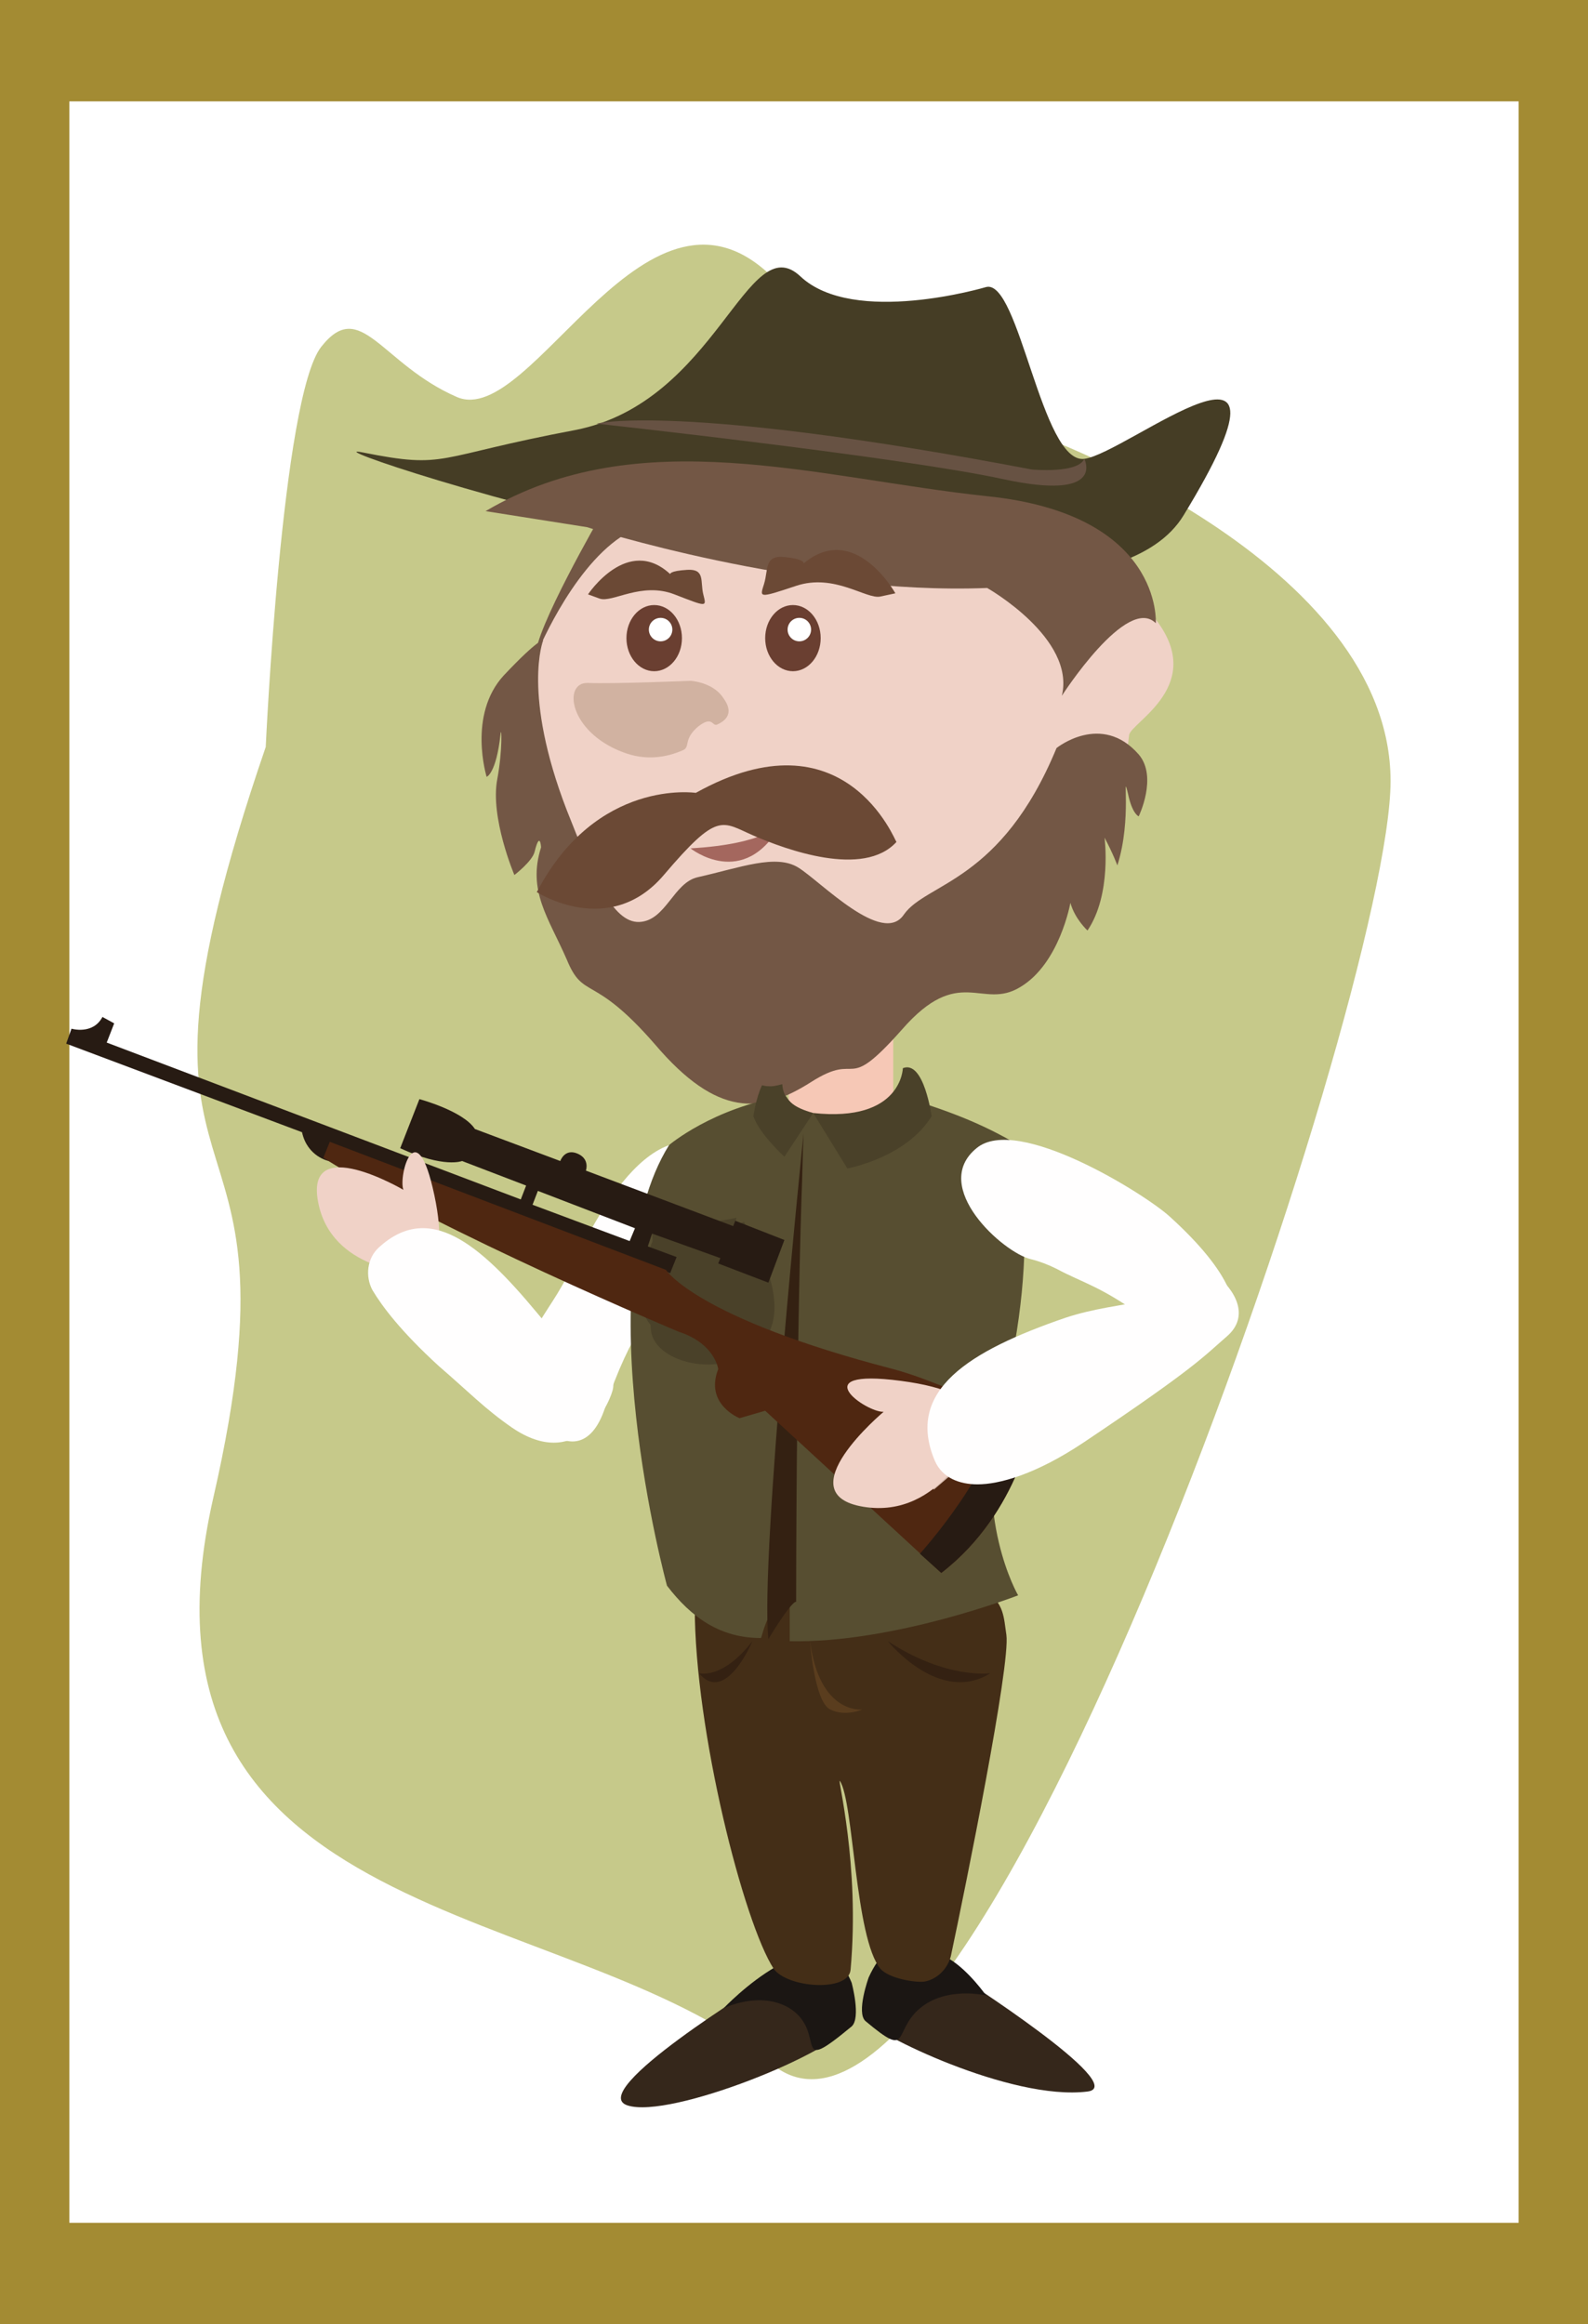 <?xml version="1.0" encoding="utf-8"?>
<!-- Generator: Adobe Illustrator 19.0.0, SVG Export Plug-In . SVG Version: 6.00 Build 0)  -->
<svg version="1.1" id="Layer_1" xmlns="http://www.w3.org/2000/svg" xmlns:xlink="http://www.w3.org/1999/xlink" x="0px" y="0px"
	 viewBox="0 0 148.8 217.8" style="enable-background:new 0 0 148.8 217.8;" xml:space="preserve">
<style type="text/css">
	.st0{fill:#A38B33;}
	.st1{fill:#FFFFFF;}
	.st2{fill:#C6C98A;}
	.st3{fill:#F6C8B6;}
	.st4{fill:#F0D2C7;}
	.st5{fill:#A4675E;}
	.st6{fill:#735745;}
	.st7{fill:#453D25;}
	.st8{fill:#6B4935;}
	.st9{fill:#D1B2A1;}
	.st10{fill:#675243;}
	.st11{fill:#6A3F31;}
	.st12{fill:#FFFEFE;}
	.st13{fill:#35271B;}
	.st14{fill:#1B1613;}
	.st15{fill:#442E17;}
	.st16{fill:#5A3D1E;}
	.st17{fill:#342112;}
	.st18{fill:#574E31;}
	.st19{fill:#4A4129;}
	.st20{fill:#271B13;}
	.st21{fill:#4F2711;}
	.st22{fill:#D3B7A9;}
</style>
<g id="XMLID_734_">
	<g id="XMLID_1343_">
		<rect id="XMLID_1355_" class="st0" width="148.8" height="217.8"/>
		<rect id="XMLID_1349_" x="6.5" y="9.5" class="st1" width="135.8" height="198.8"/>
		<path id="XMLID_689_" class="st2" d="M24.9,70c0,0,1.5-32.8,5.2-37.5s5.6,1.6,12.7,4.7s17.9-23.4,29.9-10.9s12,10.9,18.7,12.5
			c6.7,1.6,38.9,14.1,38.9,34.4S91,209,72.3,193.4S10.7,180.9,20,140.3S8.8,116.9,24.9,70z"/>
	</g>
	<g id="XMLID_11515_">
		<polygon id="XMLID_17486_" class="st3" points="73.9,95.7 73.9,106.2 83.7,105.6 83.7,93.9 		"/>
		<g id="XMLID_17487_">
			<path id="XMLID_17520_" class="st4" d="M71.3,37.7c0,0-14.4,6.5-21.9,25.3c-3.1,7.7,5.7,24,13.9,33.2c1.1,1.3,3.5,4.3,5.5,4.4
				c4.1,0.2,12.1-5.4,17.1-7.7c14.6-6.6,18.7-13.2,19.9-24c0.1-1.2,7.5-4.7,2.3-11.1C100.3,48.6,79.9,34.2,71.3,37.7z"/>
			<path id="XMLID_17518_" class="st5" d="M64.7,79.5c0,0,5,4,8.5-2.3C73.2,77.2,71.8,79.1,64.7,79.5z"/>
			<path id="XMLID_17510_" class="st6" d="M56.3,48.3c0,0-6.3,10.9-6.1,13.2c0,0,3.2-8,8-11.2C60.4,48.9,56.3,48.3,56.3,48.3z"/>
			<path id="XMLID_17507_" class="st7" d="M92.4,26.9c0,0-12.4,3.7-17.4-1c-5-4.7-7.8,11.8-21.1,14.4C40.6,42.8,42,44,34,42.4
				s66.5,23,76.9,5.9c12.5-20.5-5.3-5.8-9.3-5.3C97.6,43.5,95.5,26.1,92.4,26.9z"/>
			<path id="XMLID_17505_" class="st6" d="M55,49.4c0,0,19.9,6.4,37.5,5.7c0,0,8.3,4.7,7,10.1c0,0,6.1-9.5,8.8-6.8
				c0,0,0.7-10.2-15.8-11.9c-16-1.7-32.6-7.1-47,1.4L55,49.4z"/>
			<path id="XMLID_17489_" class="st6" d="M99,70.1c0,0,4.2-3.4,7.7,0.6c1.8,2.1,0,5.8,0,5.8s-0.6-0.2-1-2.1c-0.6-2.5,0.4,2.3-1,6.7
				c0,0-0.4-1.1-1.2-2.6c0,0,0.7,5.3-1.6,8.7c0,0-1.2-1.1-1.6-2.6c0,0-1,5.7-4.7,7.9c-3.6,2.2-5.7-2.2-11.1,4
				c-5.5,6.2-3.8,1.9-8.5,4.9c-4.7,3-8.8,3.3-14.6-3.5c-5.9-6.8-6.7-4.1-8.3-8c-1.7-3.9-3.7-6.4-2.4-10.5c0,0-0.1-1.6-0.6,0.4
				c-0.2,0.9-1.9,2.2-1.9,2.2s-2.3-5.4-1.6-9c0.5-2.7,0.4-5.1,0.3-4.2c-0.4,3.7-1.3,4-1.3,4s-1.8-5.8,1.6-9.5
				c3.3-3.5,3.7-3.3,3.7-3.3s-2,5,2.2,15.9c2.4,6.1,4.3,10.6,6.8,10.5c2.5-0.1,3.2-3.7,5.5-4.2c4-0.9,7.3-2.2,9.4-0.9
				c2.1,1.3,7.9,7.4,9.9,4.4C86.8,82.7,93.8,82.7,99,70.1z"/>
			<path id="XMLID_17345_" class="st8" d="M55.1,55.7c0,0,3.7-5.6,7.7-1.9c0,0-0.1-0.3,1.6-0.4c1.7-0.1,1.2,1.1,1.5,2.3
				s0.4,1.2-2.7,0s-5.8,0.8-7,0.4C55.1,55.7,55.1,55.7,55.1,55.7z"/>
			<path id="XMLID_17334_" class="st8" d="M83.9,55.6c0,0-3.8-6.8-8.6-2.8c0,0,0.2-0.4-1.8-0.6c-1.9-0.2-1.5,1.2-1.9,2.5
				c-0.4,1.3-0.6,1.4,3,0.2c3.6-1.2,6.6,1.3,7.9,1C83.9,55.6,83.9,55.6,83.9,55.6z"/>
			<path id="XMLID_11982_" class="st9" d="M64.7,63.8c0,0-7.2,0.3-9.6,0.2c-2.4-0.1-1.8,4.6,3.3,6.5c2.1,0.8,4,0.5,5.6-0.2
				c0.7-0.3,0-1,1.4-2.2c1.4-1.1,1.3,0,1.8-0.2c2-0.9,0.6-2.4,0.5-2.6C66.7,63.9,64.7,63.8,64.7,63.8z"/>
			<path id="XMLID_11979_" class="st8" d="M65.2,74.3c0,0-9.3-1.4-14.9,9.3c0,0,6.8,4.4,11.9-1.6c5.1-6,5.4-5,8.4-3.7
				s10.3,4,13.4,0.6C83.9,78.9,79.2,66.5,65.2,74.3z"/>
			<path id="XMLID_11976_" class="st10" d="M55.9,39.7c0,0,7.7-2,40.8,4.3c0,0,4.3,0.4,4.9-1c0,0,2.1,4-7.6,1.9S55.9,39.7,55.9,39.7
				z"/>
			<g id="XMLID_11980_">
				<ellipse id="XMLID_17412_" class="st11" cx="61.3" cy="59.8" rx="2.6" ry="3.1"/>
				<circle id="XMLID_17405_" class="st1" cx="61.9" cy="59" r="1.1"/>
				<ellipse id="XMLID_17388_" class="st11" cx="74.3" cy="59.8" rx="2.6" ry="3.1"/>
				<circle id="XMLID_17419_" class="st1" cx="74.9" cy="59" r="1.1"/>
			</g>
		</g>
		<g id="XMLID_11517_">
			<g id="XMLID_17482_">
				<g id="XMLID_17483_">
					<path id="XMLID_17485_" class="st12" d="M65.5,118.2c-0.7,0.4-1.3,0.9-1.9,1.5c-1.9,2-4.6,5.2-6.9,12.2c-2.6,8-9.9-1.1-7.6-5.4
						c1.9-3.7,2.7-4.3,4.1-7c1.4-2.8,7.5-16.7,14.4-11.2C73.2,112.8,67.7,116.8,65.5,118.2z"/>
				</g>
			</g>
			<path id="XMLID_17481_" class="st13" d="M71.5,185.8c0,0,5.2-6.1,7.9,0c0,0,0.8,2.8,0.2,3.9c-1.3,2.6-16.8,8.9-20.8,7.6
				C54.8,196,71.5,185.8,71.5,185.8z"/>
			<path id="XMLID_17480_" class="st13" d="M89.7,185.1c0,0-5.5-6-8.2,0.1c0,0-0.8,3-0.3,4.1c0.6,1.2,13.5,7.6,20.7,6.7
				C106,195.5,89.7,185.1,89.7,185.1z"/>
			<path id="XMLID_17479_" class="st14" d="M67.8,188.2c0,0,9.1-9.6,12-2.4c0,0,0.9,3.3,0,4.1c-5.8,4.8-2.2,0.6-5.8-1.7
				C71.2,186.5,67.8,188.2,67.8,188.2z"/>
			<path id="XMLID_17478_" class="st14" d="M92.4,187c0,0-1.6-2.3-3.4-3.4c-2.6-1.7-5.5-2.9-7.6,1.7c0,0-1.2,3.3-0.3,4.1
				c4.3,3.6,2.5,1,5.1-1.2C88.7,186.1,92.4,187,92.4,187z"/>
			<path id="XMLID_17477_" class="st15" d="M65.1,150.6c0,0-0.4-8.1,14.5-5.3s14.2,4.6,14.7,7.9c0.4,2.8-3.8,23.5-5.2,30.1
				c-0.3,1.2-1.3,2.2-2.5,2.4c-0.9,0.1-3.3-0.3-4.1-1.2c-2.4-2.9-2.5-15.7-3.8-17.6c-0.3-0.5,1.9,7.8,1,17.7
				c-0.2,2.1-5.9,1.7-7.2-0.1C69.7,180.2,65.1,162.2,65.1,150.6z"/>
			<path id="XMLID_17476_" class="st16" d="M75.9,153.8c0,0,0.4,5.7,1.9,6.4c1.4,0.7,3,0,3,0S76.8,160.7,75.9,153.8z"/>
			<path id="XMLID_17475_" class="st17" d="M83.2,153.8c0,0,4.8,6,9.6,3C92.8,156.8,88.7,157.4,83.2,153.8z"/>
			<path id="XMLID_17474_" class="st17" d="M70.5,153.8c0,0-2.5,6-5,3C65.6,156.8,67.7,157.4,70.5,153.8z"/>
			<path id="XMLID_17473_" class="st18" d="M62.7,107.3c0,0,4.1-3.5,10.9-4.6c0.2,0,0.5,1.8,4.6,1.8c6.1,0.1,5.9-1.9,6.2-1.8
				c3.1,1,6.7,2.1,10.5,4.3c0,0,3.1,8.6-1.1,24.8c-2.7,10.3,1.6,17.7,1.6,17.7S83.8,154,74,153.8l0-3.8c-2-0.1-2.6,3.5-2.7,3.5
				c-3.8,0-6.5-1.9-8.8-4.9C62.5,148.6,54.7,120.1,62.7,107.3z"/>
			<g id="XMLID_17469_">
				<path id="XMLID_17470_" class="st19" d="M62,114.5c0,0-3.7,6.6-1,9.7s8,1.6,8.2-1.2c0.2-2.7-0.7-5.9-0.2-8.9
					C69,114.2,63.1,115.2,62,114.5z"/>
			</g>
			<path id="XMLID_17465_" class="st17" d="M75.3,106.2c0,0-4.1,39.7-3.3,47.4c0,0,2.1-3.5,2.6-3.5c0,0,0-21.8,0.5-37.8
				C75.2,110.1,75.2,108.1,75.3,106.2z"/>
			<g id="XMLID_17454_">
				<path id="XMLID_17462_" class="st19" d="M69.7,114.5c0,0,5,7.5,1.8,11.2c-3.2,3.7-10.1,2.2-10.5-1c-0.4-3.1,0.7-6.8-0.1-10.2
					C60.8,114.4,68.4,115.3,69.7,114.5z"/>
				<g id="XMLID_17455_">
					<g id="XMLID_17458_">
						<path id="XMLID_17459_" class="st20" d="M6.7,96.4l-0.5,1.4l22.1,8.3c0.5,2.3,2.5,2.7,2.5,2.7l32,10.5l0.6-1.5l-2.7-1l0.4-1.2
							l6.4,2.3l-0.2,0.5l4.7,1.8l1.5-4l-4.6-1.8l-0.2,0.5l-13.8-5.2c0,0,0.4-1.1-0.8-1.6c-1.2-0.5-1.6,0.7-1.6,0.7l-8-3
							c-1.1-1.7-5.2-2.8-5.2-2.8l-1.8,4.6c4.1,1.9,5.8,1.2,5.8,1.2l6,2.3l-0.5,1.3L10,97.7l0.7-1.8l-1.1-0.6
							C8.7,97,6.7,96.4,6.7,96.4z M59.5,115.1l-0.5,1.2l-9.1-3.4l0.5-1.3L59.5,115.1z"/>
					</g>
					<path id="XMLID_17457_" class="st21" d="M96.9,132.8c0,0-1.3,8.9-8.7,14.6l-16.5-15.2l-2.4,0.7c0,0-3.3-1.3-2-4.6
						c0,0-0.3-2.4-3.7-3.5c0,0-22.2-9.3-33.3-16.3l0.6-1.5L62.4,119c0,0,2.8,4.5,21.3,9.3C87.8,129.4,91.1,131.4,96.9,132.8z"/>
					<path id="XMLID_17456_" class="st20" d="M96.9,132.8c0,0-1.3,8.9-8.7,14.6l-2-1.8c0,0,7.6-8.4,7.4-13.7
						C93.6,131.9,95.7,132.5,96.9,132.8z"/>
				</g>
			</g>
			<path id="XMLID_17467_" class="st19" d="M73.3,101.6c0.1,1.5,1.1,2.2,2.9,2.7l-2.7,4.1c0,0-2.4-2.2-2.9-3.8c0,0,0.2-1.6,0.8-2.9
				c0,0,0.3,0.1,0.8,0.1C72.6,101.8,73.3,101.6,73.3,101.6z"/>
			<path id="XMLID_17466_" class="st19" d="M84.6,100.1c0,0-0.1,5.1-8.4,4.2l3.2,5.2c0,0,5.5-1,7.9-4.9
				C87.3,104.7,86.6,99.3,84.6,100.1z"/>
			<g id="XMLID_17442_">
				<g id="XMLID_17449_">
					<path id="XMLID_17451_" class="st12" d="M96.6,118c0.8,0.2,1.6,0.5,2.4,0.9c2.6,1.4,4.2,1.6,8.8,5c5.3,3.9,13.6,0.8,1.8-9.9
						c-2.3-2.1-14.3-9.6-18.1-6.4C87.1,111.2,94,117.4,96.6,118z"/>
				</g>
				<g id="XMLID_17443_">
					<path id="XMLID_17448_" class="st22" d="M86.6,132.3l-0.2,1c-0.3,1.5-0.2,3,0.4,4.5l0.7,1.8l1.4-1.2c0,0,7.2-7.5-4.5-8.9
						C77.5,128.6,86.3,130,86.6,132.3z"/>
					<path id="XMLID_17447_" class="st4" d="M82.8,132.3c0,0-9.2,7.7-1.9,8.9c7.3,1.2,10.6-7,10.6-7s2.1-3.6-7.1-4.8
						C75.2,128.2,81.2,132.4,82.8,132.3z"/>
					<path id="XMLID_17445_" class="st12" d="M109.8,119.3c0.4,3.2-4.6,2.4-10,4.2c-9,3.1-15,6.8-12.2,13.4c0.7,1.6,2.3,2.2,4,2.2
						c2,0,5.4-0.9,9.9-3.9c10.6-7.1,11.3-8.1,13.5-10C119.3,121.4,109.3,115.4,109.8,119.3z"/>
				</g>
			</g>
			<g id="XMLID_17426_">
				<path id="XMLID_17441_" class="st4" d="M37.8,111.5c0,0-9.2-5.4-8,1.1s9,6.7,9,6.7s3.6,0.7,1.9-7.3S37.3,110.2,37.8,111.5z"/>
				<path id="XMLID_17434_" class="st12" d="M57.4,130.3c0.6-2.3-2.6-1.8-7.1-7.3c-5.4-6.5-10.1-10.4-14.8-6.1c-1.1,1-1.3,2.7-0.6,4
					c0.9,1.5,2.6,3.8,6.2,7.1c2.9,2.5,4.3,4,6.9,5.8C53.9,137.8,56.9,132.1,57.4,130.3z"/>
			</g>
		</g>
	</g>
</g>
</svg>
